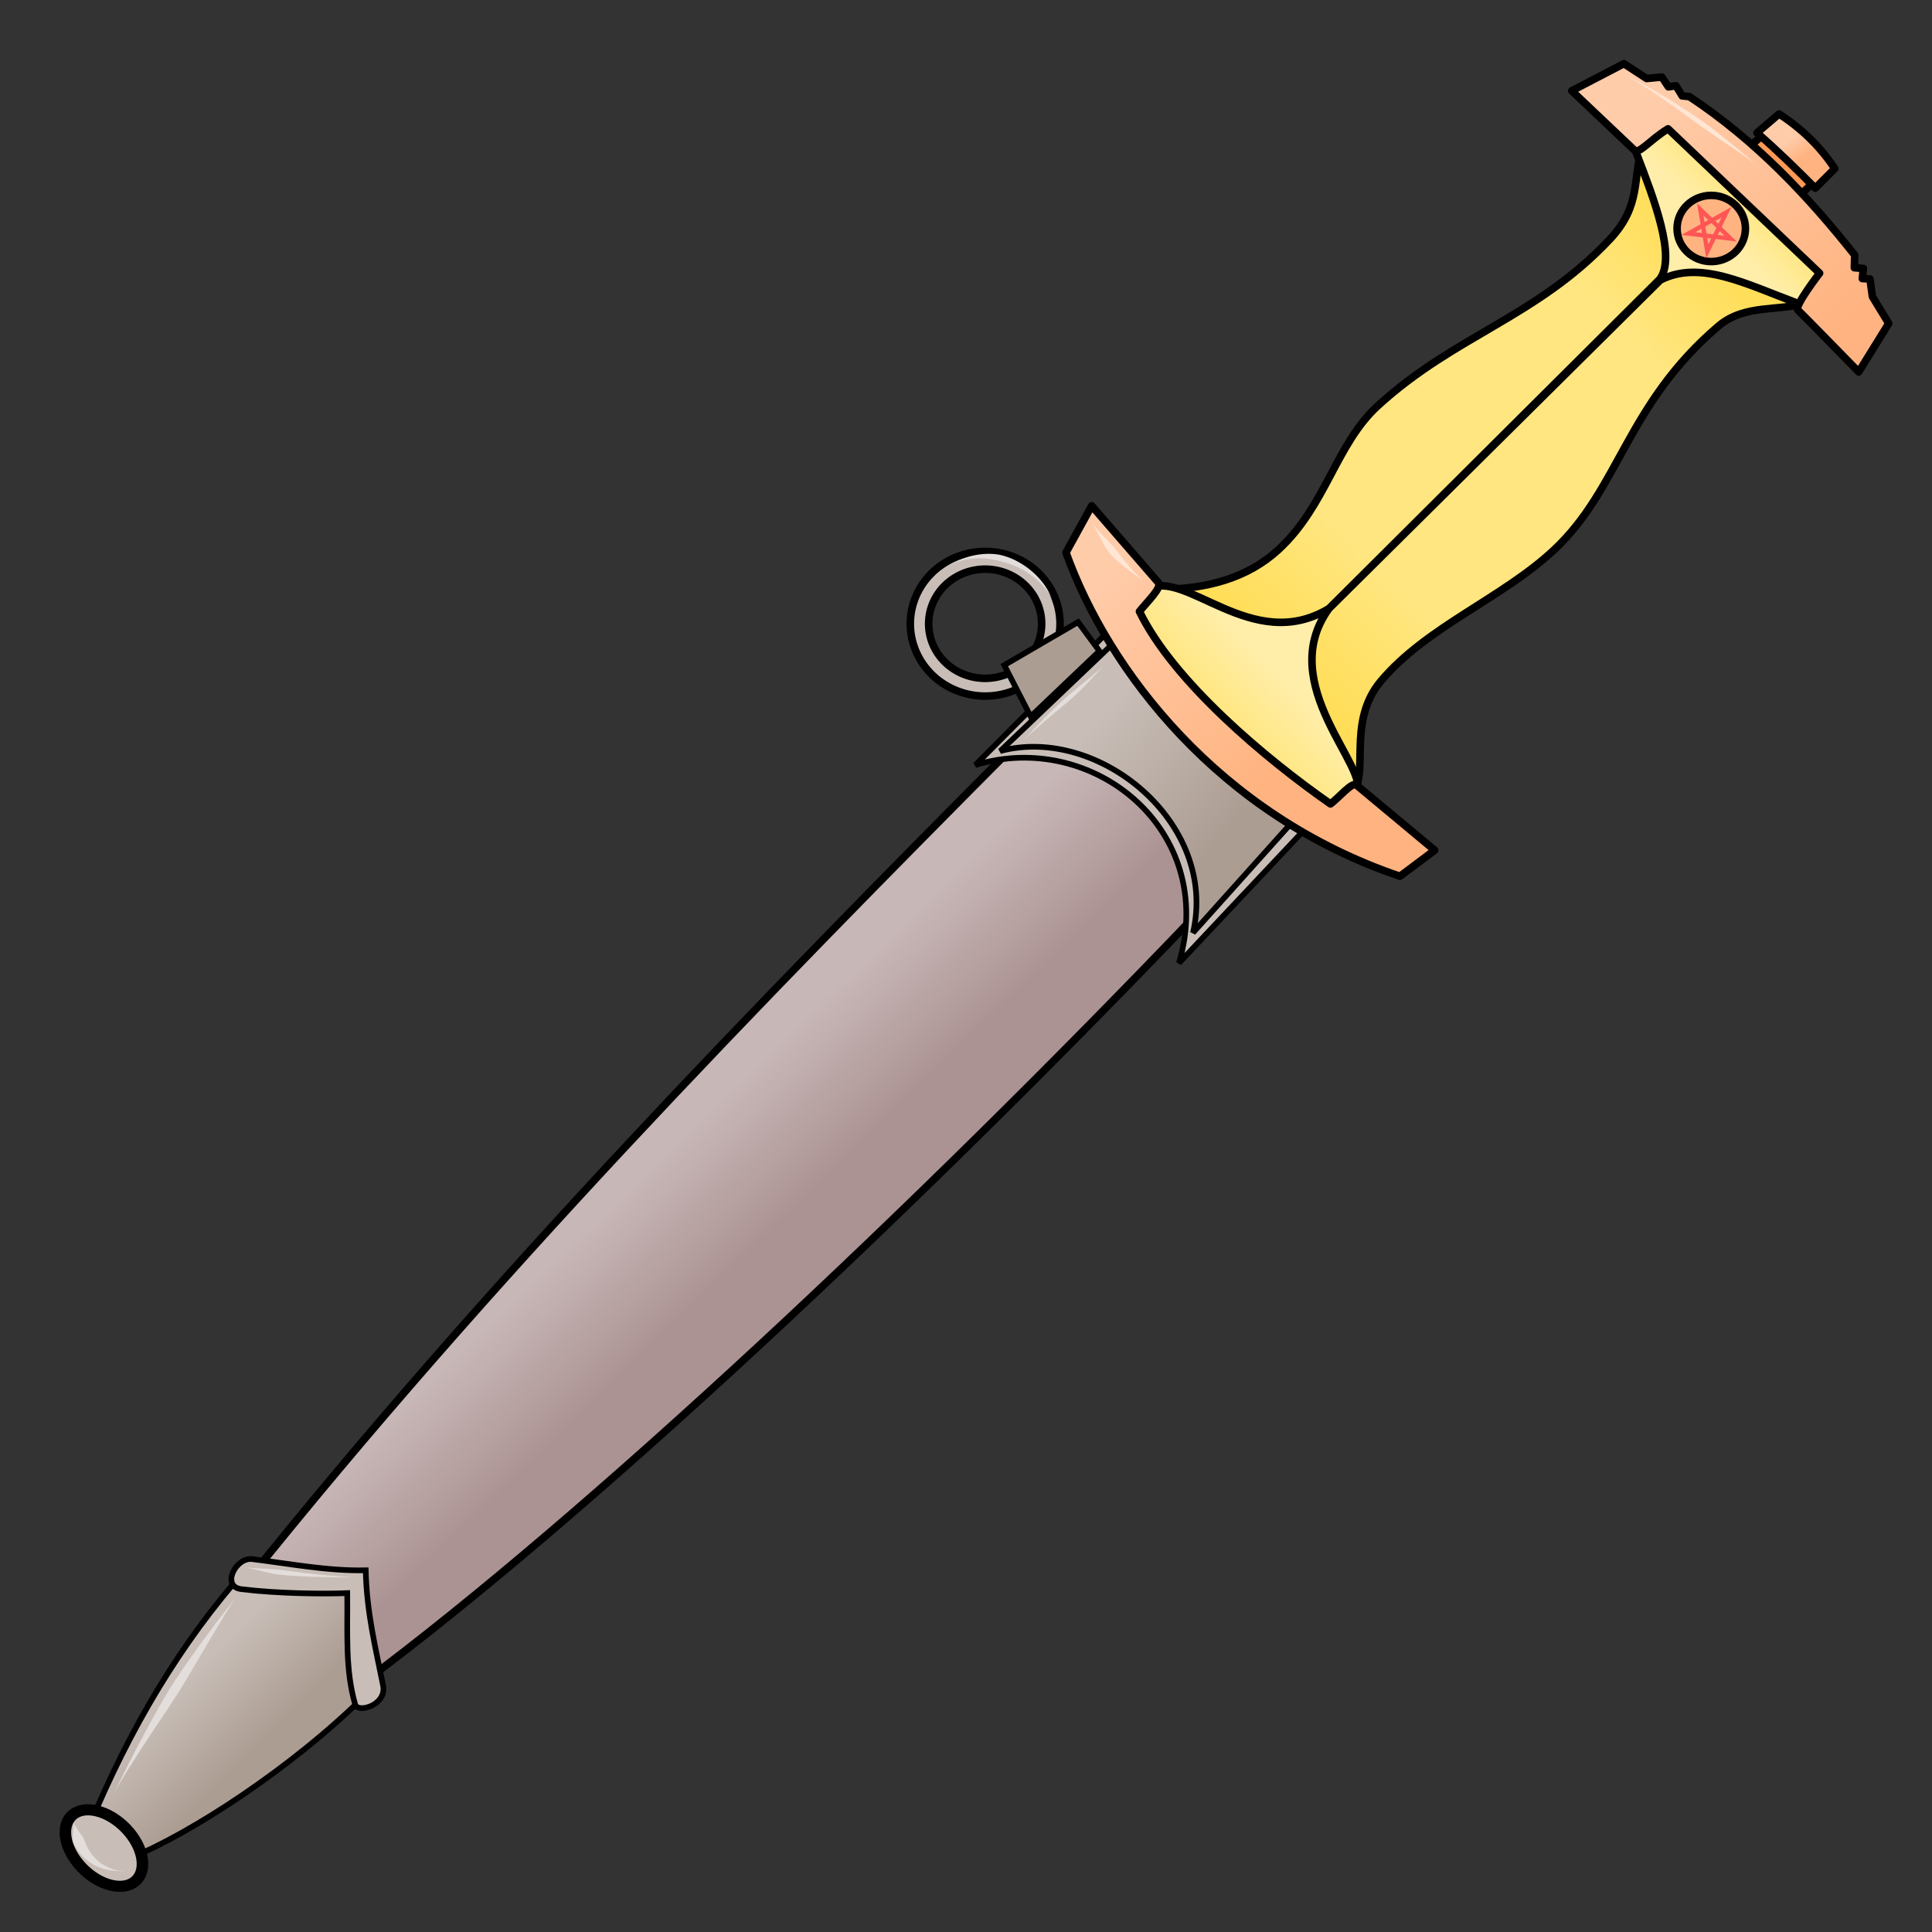 <svg cursor="default" version="1.1" viewBox="0 0 256 256" xmlns="http://www.w3.org/2000/svg" xmlns:xlink="http://www.w3.org/1999/xlink">
 <rect x="0" y="0" width="256" height="256" fill="#333333" stroke="none"/>
 <defs>
  <linearGradient id="innoGrad4">
   <stop stop-color="#c8beb7" offset="0"/>
   <stop stop-color="#ac9d93" offset="1"/>
  </linearGradient>
  <linearGradient id="innoGrad3">
   <stop stop-color="#fca" offset="0"/>
   <stop stop-color="#ffb380" offset="1"/>
  </linearGradient>
  <linearGradient id="innoGrad2" x1="169.22" x2="227.39" y1="105.49" y2="48.678" gradientTransform="translate(-1.085,-17.356)" gradientUnits="userSpaceOnUse">
   <stop stop-color="#fd5" offset="0"/>
   <stop stop-color="#ffe680" offset=".238"/>
   <stop stop-color="#ffe680" offset=".797"/>
   <stop stop-color="#fd5" offset="1"/>
  </linearGradient>
  <linearGradient id="innoGrad5" x1="162.52" x2="232.32" y1="111.51" y2="42.957" gradientTransform="translate(-1.085,-17.356)" gradientUnits="userSpaceOnUse">
   <stop stop-color="#ffe680" offset="0"/>
   <stop stop-color="#fea" offset=".095"/>
   <stop stop-color="#fea" offset=".938"/>
   <stop stop-color="#ffe680" offset="1"/>
  </linearGradient>
  <linearGradient id="innoGrad1" x1="98.372" x2="110.84" y1="73.063" y2="85.144" gradientTransform="matrix(0,-1,-1,0,180.97,256.02)" gradientUnits="userSpaceOnUse">
   <stop stop-color="#ac9393" offset="0"/>
   <stop stop-color="#c8b7b7" offset="1"/>
  </linearGradient>
  <linearGradient id="linearGradient1021" x1="34.708" x2="25.504" y1="233.37" y2="224.17" gradientTransform="matrix(0,-1,-1,0,260.35,254.79)" gradientUnits="userSpaceOnUse" xlink:href="#innoGrad4"/>
  <linearGradient id="linearGradient1029" x1="159.73" x2="144.58" y1="114.68" y2="97.608" gradientTransform="matrix(0,-1,-1,0,260.35,254.79)" gradientUnits="userSpaceOnUse" xlink:href="#innoGrad4"/>
  <linearGradient id="linearGradient1037" x1="148.74" x2="172.9" y1="90.994" y2="118.42" gradientTransform="translate(-1.085,-17.356)" gradientUnits="userSpaceOnUse" xlink:href="#innoGrad3"/>
  <linearGradient id="linearGradient1045" x1="220.26" x2="246.92" y1="30.015" y2="59.738" gradientTransform="translate(-1.085,-17.356)" gradientUnits="userSpaceOnUse" xlink:href="#innoGrad3"/>
  <linearGradient id="linearGradient941" x1="238.5" x2="240.22" y1="35.67" y2="38.067" gradientTransform="translate(-1.085,-17.356)" gradientUnits="userSpaceOnUse" xlink:href="#innoGrad3"/>
 </defs>
 <path d="m158.32 121.38c-37.056 38.748-80.448 79.448-110.37 101.7l-15.322-13.424c32.149-40.116 67.684-76.61 102.78-111.86 21.545-3.725 27.377 5.645 22.915 23.593z" fill="url(#innoGrad1)" fill-rule="evenodd" stroke="#000"/>
 <path d="m130.54 73.068a9.918 9.583 0 0 0-9.918 9.582 9.918 9.583 0 0 0 9.918 9.584 9.918 9.583 0 0 0 9.918-9.584 9.918 9.583 0 0 0-9.918-9.582zm0 2.35a7.485 7.232 0 0 1 7.484 7.232 7.485 7.232 0 0 1-7.484 7.233 7.485 7.232 0 0 1-7.487-7.233 7.485 7.232 0 0 1 7.487-7.232z" fill="#c8beb7" stroke="#000" stroke-linecap="round" stroke-linejoin="round" paint-order="stroke fill markers"/>
 <g fill-rule="evenodd" stroke="#000" stroke-width=".75">
  <path d="m156.22 127.61c5.198-17.62-11.431-30.998-26.982-26.237l21.288-21.424c8.782 11.16 17.506 18.694 26.237 25.83z" fill="#c8beb7"/>
  <path d="m158.08 123.59c3.376-14.594-12.556-27.542-25.548-24.071l17.767-16.928c7.785 9.892 15.805 17.097 23.544 23.423z" fill="url(#linearGradient1029)"/>
  <path d="m136.57 94.944-3.5-6.808 9.78-5.705 2.829 3.836z" fill="#ac9d93"/>
  <path d="m48.65 224.38c-9.942 9.923-23.535 18.627-31.256 21.765l-5.465-4.41c5.217-12.547 11.915-23.983 20.71-33.846l14.286 1.438z" fill="url(#linearGradient1021)"/>
  <path d="m50.76 223.32c0.522 2.616-3.344 3.73-3.692 2.541-1.356-4.635-0.996-9.54-1.054-14.765-2.994 0.125-9.213 0.077-14.047-0.527-2.697-0.338-0.736-4.241 1.439-3.98 4.982 0.6 9.838 1.583 15.053 1.487 0.13 5.626 1.322 10.345 2.3 15.244z" fill="#c8beb7"/>
 </g>
 <ellipse transform="matrix(-.694 -.72 -.746 .666 0 0)" cx="-191.98" cy="160.14" rx="6.047" ry="3.904" fill="#c8beb7" stroke="#000" stroke-linecap="round" stroke-linejoin="round" stroke-width="1.501" paint-order="stroke fill markers"/>
 <path d="M9.732 241.426c.077.53-.215 2.232-.016 2.71.272.652.87 1.602 1.84 2.372 1.767 1.406 3.666 1.438 5.079 1.438-1.466 0-3.214-.644-4.388-2.138-.65-.827-.963-1.68-1.193-2.23-.168-.402-1.245-1.622-1.322-2.152zM14.91 237.975c.67-1.295 2.108-3.644 4.032-6.598 1.833-2.814 3.817-5.718 4.724-7.16l.377-.611c1.068-1.751 2.762-4.655 4.176-7.03 1.538-2.585 2.574-4.287 3.038-4.92-.48.655-1.781 2.246-3.525 4.595-1.707 2.3-3.541 4.897-4.72 6.705-.143.22-.274.422-.389.605-.924 1.472-2.611 4.473-4.211 7.504-1.573 2.979-2.875 5.696-3.503 6.91zM32.55 207.677c.76.14 3.322.843 4.264.953a50.02 50.02 0 0 0 2.884.222c3.614.192 5.548.115 7.57.12-1.542-.005-4.429-.244-7.526-.625-1.203-.147-2.228-.29-2.852-.363-.936-.11-3.58-.167-4.34-.307zM146.294 88.124c-.793.863-3.843 3.254-4.85 4.132-.188.164-.433.384-.709.64a73.099 73.099 0 0 0-2.898 2.824c-1.095 1.137-1.644 1.808-2.166 2.422.822-.967 3.732-3.425 5.433-4.823.293-.24.54-.447.731-.613.492-.429 1.48-1.385 2.368-2.303.897-.93 1.695-1.848 2.091-2.28zM125.386 75.077c1.288-.721 3.089-1.22 5.006-1.085.904.063 1.61.245 2.043.345.539.124 1.254.313 2.089.675a11.02 11.02 0 0 1 3.184 2.098c1.086 1.034 1.555 1.936 1.7 2.425-.146-.49-.481-1.44-1.482-2.63a10.68 10.68 0 0 0-3.103-2.51 9.083 9.083 0 0 0-2.207-.846c-.47-.109-1.264-.206-2.225-.14-2.101.144-3.687.93-5.005 1.668z" fill="#e3dedb"/>
 <g fill-rule="evenodd" stroke="#000">
  <path d="m153.83 78.102c6.14-0.051 11.526-1.53 15.594-5.288 6.308-5.828 7.565-13.942 13.152-19.051 10.26-9.383 21.043-11.714 30.78-22.102 4.198-4.48 2.934-8.087 4.271-12.203l21.56 20.678c-3.183 1.145-7.976 0.087-11.458 3.05-12.219 10.401-13.076 21.508-21.83 29.695-6.834 6.39-16.841 10.148-22.916 17.356-4.762 5.65-1.188 12.885-4.136 15.051z" fill="url(#innoGrad2)"/>
  <path d="m151.99 78.132c4.943-3.031 13.9 8.686 24.105 2.504l43.817-43.625c2.251-2.918-0.78-10.733-3.068-16.683-0.538-1.398 3.443-2.946 5.177-4.41l21.286 21.38c-1.598 1.055-2.927 3.707-5.082 2.9-6.967-2.607-12.959-5.773-18.217-3.091l-43.913 43.529c-7.288 10.028 5.6 21.173 3.644 24.449l-4.866 4.722-26.295-26.87z" fill="url(#innoGrad5)"/>
  <path d="m231.56 19.657 2.637-2.301 6.568 6.328-2.397 2.349z" fill="#f95"/>
  <g stroke-linejoin="round">
   <path d="m208.27 12.034 8.245 7.814c0.607 0.72 2.026-1.262 4.507-2.78l20.086 19.128s-3.407 4.387-2.876 4.89c0.514 0.474 8.054 8.197 8.054 8.197l3.979-6.424-2.158-3.547-0.335-2.35-1.007-0.047 0.144-1.342-1.199-0.096 0.048-1.678c-6.236-7.852-13.129-15.18-21.908-20.998l-0.959-0.096-0.815-1.342-1.006 0.144-0.863-1.294-2.014 0.191-3.02-1.965z" fill="url(#linearGradient1045)"/>
   <path d="m141.25 73.213 3.405-6.192 8.821 10.163c0.588 0.607-1.476 2.557-2.493 3.835 4.491 9.265 16.71 19.508 25.312 25.504 1.107-0.81 2.924-3.028 3.452-2.493l10.355 8.63-4.602 3.45c-23.957-8.113-38.626-27.212-44.25-42.897z" fill="url(#linearGradient1037)"/>
   <path d="m232.81 17.595c2.725 2.369 5.246 4.84 7.718 7.335l2.589-2.589c-1.844-2.783-4.26-5.222-7.383-7.239z" fill="url(#linearGradient941)"/>
  </g>
 </g>
 <ellipse cx="226.75" cy="30.275" rx="4.53" ry="4.386" fill="#ffb380" stroke="#000" stroke-linecap="round" stroke-linejoin="round" paint-order="stroke fill markers"/>
 <path d="m223.72 30.948 5.045-2.823-2.54 5.182-0.93-5.557 4.022 3.868z" fill="none" stroke="#f55" stroke-linecap="round" stroke-width=".573"/>
 <path d="M144.746 69.356c.436.678 1.655 3.174 2.263 3.914.112.136.266.306.45.496 1.096 1.126 3.328 2.69 4.066 3.183-.738-.492-2.477-2.539-3.392-3.76a15.785 15.785 0 0 0-.398-.516c-.59-.719-2.553-2.64-2.99-3.317zM215.116 9.875c.759.343 2.072 1.095 4.099 2.46 1.775 1.194 3.52 2.463 4.95 3.506.46.335.854.622 1.166.844.655.466 2.476 1.697 3.761 2.577 1.838 1.26 3.226 2.232 3.722 2.631-.515-.415-1.826-1.573-3.497-2.932-1.38-1.123-2.775-2.209-3.61-2.803a56.296 56.296 0 0 0-1.19-.82 100.26 100.26 0 0 0-5.153-3.243c-2.198-1.283-3.407-1.84-4.248-2.22z" fill="#ffe6d5"/>
</svg>

